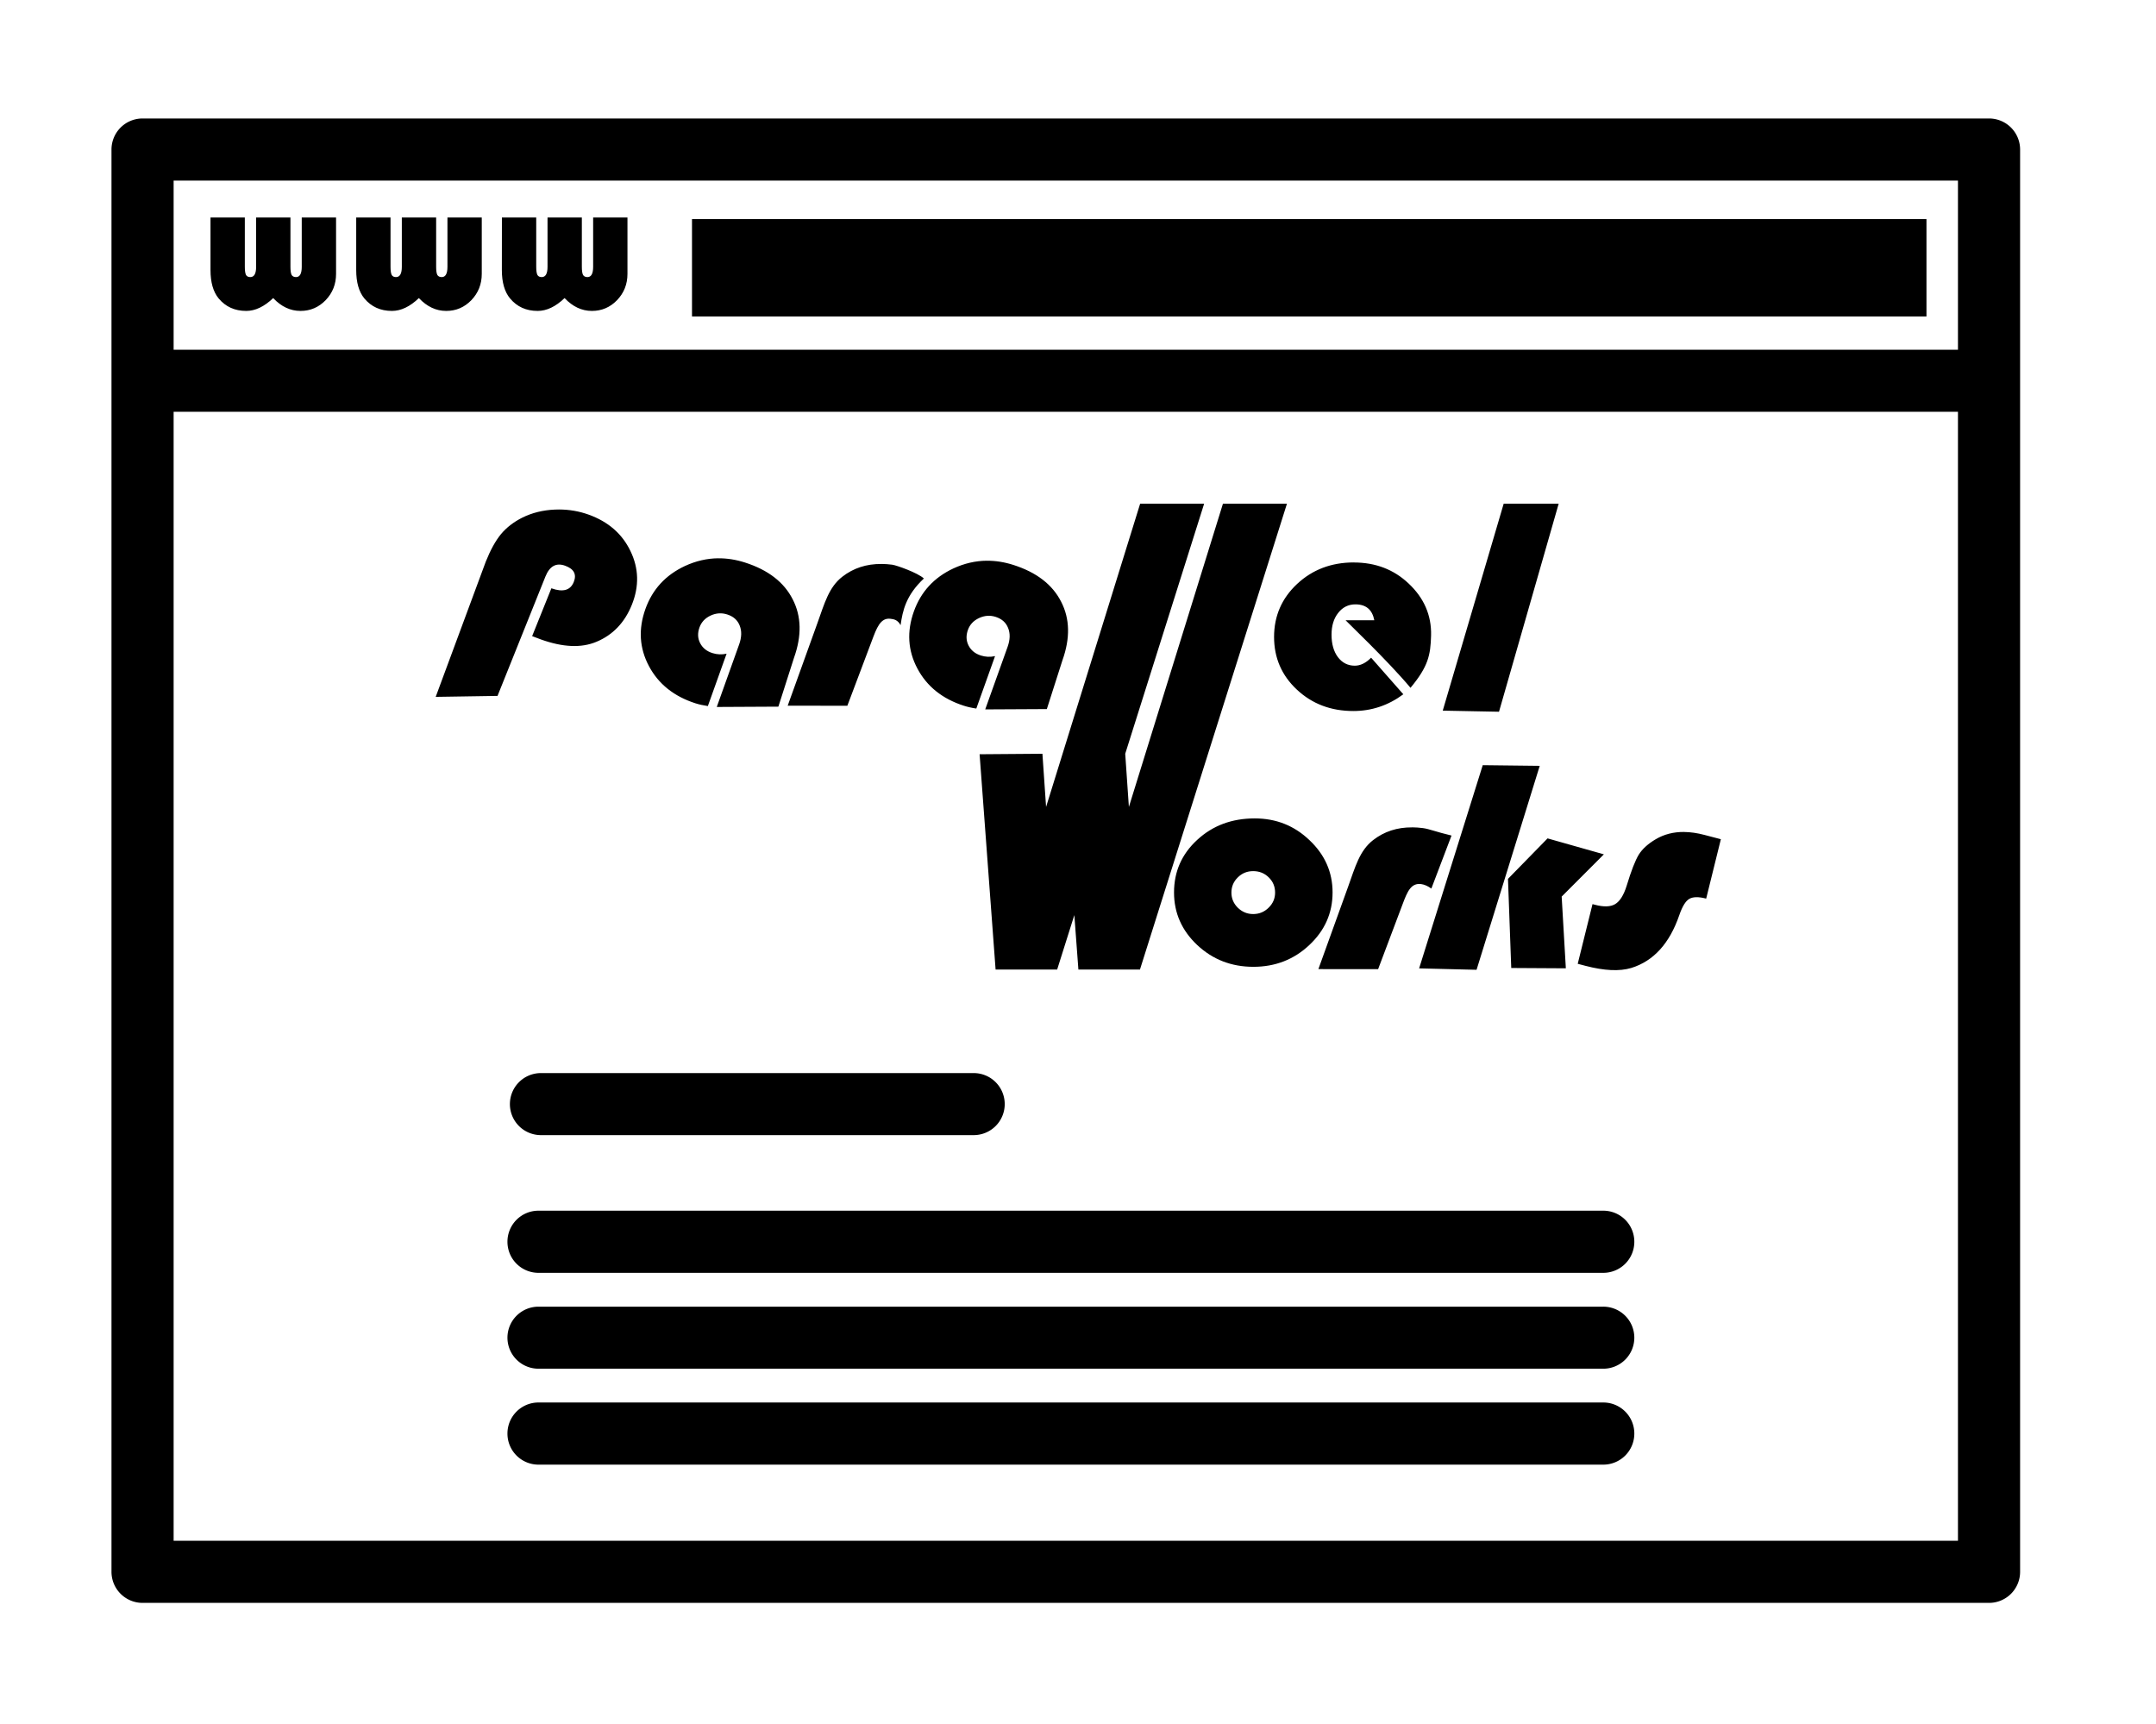 <?xml version="1.0" encoding="UTF-8" standalone="no"?>
<!-- Created with Inkscape (http://www.inkscape.org/) -->

<svg
   width="40.456mm"
   height="32.343mm"
   viewBox="0 0 40.456 32.343"
   version="1.1"
   id="svg1"
   xml:space="preserve"
   xmlns="http://www.w3.org/2000/svg"
   xmlns:svg="http://www.w3.org/2000/svg"><defs
     id="defs1" /><g
     id="g63"><g
       id="g70"
       class="visible-shapes"><path
         style="stroke-linecap:round;stroke-linejoin:round;stroke-miterlimit:9"
         d="M 2.676,2.223 A 0.583,0.583 0 0 0 2.092,2.807 V 29.492 a 0.583,0.583 0 0 0 0.584,0.584 H 37.322 A 0.583,0.583 0 0 0 37.906,29.492 V 2.807 A 0.583,0.583 0 0 0 37.322,2.223 Z M 3.258,3.389 H 36.74 V 28.91 H 3.258 Z"
         id="rect63" /><path
         style="stroke-linecap:round;stroke-linejoin:round;stroke-miterlimit:9"
         d="M 2.807,6.562 A 0.582,0.582 0 0 0 2.223,7.145 0.582,0.582 0 0 0 2.807,7.727 H 37.096 A 0.582,0.582 0 0 0 37.678,7.145 0.582,0.582 0 0 0 37.096,6.562 Z"
         id="path63" /><path
         d="M 3.95,4.081 H 4.594 V 5.006 q 0,0.109 0.022,0.152 0.022,0.041 0.081,0.041 0.109,0 0.109,-0.193 V 4.081 H 5.45 V 5.006 q 0,0.109 0.022,0.152 0.024,0.041 0.083,0.041 0.107,0 0.107,-0.193 V 4.081 h 0.644 v 1.058 q 0,0.289 -0.195,0.493 -0.195,0.202 -0.472,0.202 -0.286,0 -0.513,-0.241 -0.251,0.241 -0.506,0.241 -0.322,0 -0.517,-0.234 Q 3.95,5.415 3.95,5.067 Z m 2.734,0 H 7.328 V 5.006 q 0,0.109 0.022,0.152 0.022,0.041 0.081,0.041 0.109,0 0.109,-0.193 V 4.081 H 8.184 V 5.006 q 0,0.109 0.022,0.152 0.024,0.041 0.083,0.041 0.107,0 0.107,-0.193 V 4.081 h 0.644 v 1.058 q 0,0.289 -0.195,0.493 -0.195,0.202 -0.472,0.202 -0.286,0 -0.513,-0.241 -0.251,0.241 -0.506,0.241 -0.322,0 -0.517,-0.234 Q 6.684,5.415 6.684,5.067 Z m 2.734,0 H 10.062 V 5.006 q 0,0.109 0.022,0.152 0.022,0.041 0.081,0.041 0.109,0 0.109,-0.193 V 4.081 h 0.644 V 5.006 q 0,0.109 0.022,0.152 0.024,0.041 0.083,0.041 0.107,0 0.107,-0.193 V 4.081 h 0.644 v 1.058 q 0,0.289 -0.195,0.493 -0.195,0.202 -0.472,0.202 -0.286,0 -0.513,-0.241 -0.251,0.241 -0.506,0.241 -0.322,0 -0.517,-0.234 Q 9.417,5.415 9.417,5.067 Z"
         id="text63"
         style="font-size:3.528px;line-height:1.25;font-family:'Bauhaus 93';-inkscape-font-specification:'Bauhaus 93, ';text-align:center;text-anchor:middle;stroke-width:0.265"
         aria-label="www" /><path
         id="rect64"
         style="stroke-width:1.26;stroke-linecap:round;stroke-linejoin:round;stroke-miterlimit:9"
         d="M 12.985,4.111 H 36.149 V 5.938 H 12.985 Z" /></g><g
       id="g69"
       class="hidden-shapes"><path
         id="w1"
         style="font-variation-settings:normal;vector-effect:none;fill:#000000;fill-opacity:1;stroke:none;stroke-width:0.41px;stroke-linecap:butt;stroke-linejoin:miter;stroke-miterlimit:4;stroke-dasharray:none;stroke-dashoffset:0;stroke-opacity:1;-inkscape-stroke:none;stop-color:#000000"
         d="m -88.011,-15.202 -4.986,16.985 -0.194,-2.979 -3.33,0.027 0.848,12.06 h 3.263 l 0.911,-3.051 0.215,3.051 h 3.263 l 7.792,-26.093 h -3.393 l -4.986,16.985 -0.194,-2.979 4.183,-14.006 z m 19.27,0 -3.23,11.591 2.982,0.061 3.163,-11.651 z M -118.814,-14.878 c -0.078,-1.35e-4 -0.155,0.002 -0.233,0.006 -0.628,0.03 -1.197,0.18 -1.71,0.448 -0.458,0.243 -0.836,0.55 -1.132,0.923 -0.289,0.37 -0.558,0.885 -0.808,1.544 l -2.655,7.574 3.278,-0.054 2.537,-6.681 c 0.224,-0.589 0.57,-0.792 1.044,-0.611 0.469,0.178 0.623,0.482 0.46,0.911 -0.178,0.469 -0.573,0.587 -1.187,0.354 l -1.02,2.679 0.463,0.185 c 1.168,0.444 2.148,0.487 2.945,0.133 0.871,-0.383 1.499,-1.076 1.88,-2.08 0.392,-1.033 0.368,-2.035 -0.076,-3.003 -0.438,-0.966 -1.178,-1.646 -2.216,-2.04 -0.502,-0.191 -1.027,-0.287 -1.571,-0.288 z m 8.44,2.733 c -0.6,0.006 -1.19,0.15 -1.768,0.433 -1.022,0.505 -1.72,1.306 -2.092,2.404 -0.382,1.128 -0.321,2.194 0.185,3.2 0.505,1.005 1.329,1.7 2.467,2.086 0.192,0.065 0.411,0.116 0.657,0.154 l 0.993,-2.933 c -0.257,0.06 -0.509,0.048 -0.757,-0.036 -0.303,-0.103 -0.519,-0.291 -0.648,-0.56 -0.129,-0.269 -0.139,-0.558 -0.033,-0.872 0.101,-0.298 0.296,-0.522 0.587,-0.666 0.291,-0.144 0.586,-0.165 0.884,-0.064 0.329,0.111 0.548,0.318 0.66,0.621 0.117,0.304 0.108,0.657 -0.027,1.056 l -1.187,3.505 3.266,-0.018 0.826,-2.73 c 0.42,-1.239 0.397,-2.335 -0.07,-3.287 -0.46,-0.956 -1.301,-1.641 -2.525,-2.055 -0.48,-0.163 -0.953,-0.241 -1.42,-0.236 z m 14.23,0.136 c -0.6,0.006 -1.19,0.15 -1.768,0.433 -1.022,0.505 -1.72,1.306 -2.092,2.404 -0.382,1.128 -0.321,2.194 0.185,3.2 0.505,1.005 1.326,1.7 2.464,2.086 0.192,0.065 0.414,0.119 0.66,0.157 l 0.993,-2.936 c -0.257,0.06 -0.509,0.048 -0.757,-0.036 -0.303,-0.103 -0.519,-0.291 -0.648,-0.56 -0.129,-0.269 -0.139,-0.558 -0.033,-0.872 0.101,-0.298 0.296,-0.519 0.587,-0.663 0.291,-0.144 0.586,-0.168 0.884,-0.067 0.329,0.111 0.548,0.321 0.66,0.624 0.117,0.304 0.108,0.654 -0.027,1.053 l -1.187,3.505 3.266,-0.018 0.826,-2.73 c 0.42,-1.239 0.397,-2.335 -0.07,-3.287 -0.46,-0.956 -1.301,-1.641 -2.525,-2.055 -0.48,-0.163 -0.953,-0.241 -1.42,-0.236 z m 19.455,0.097 c -1.185,0 -2.189,0.402 -3.006,1.208 -0.812,0.806 -1.217,1.794 -1.217,2.964 0,1.175 0.405,2.159 1.211,2.954 0.806,0.796 1.802,1.196 2.988,1.196 0.972,0 1.856,-0.314 2.652,-0.938 l -1.707,-2.049 c -0.278,0.299 -0.567,0.448 -0.866,0.448 -0.368,0 -0.666,-0.161 -0.896,-0.481 -0.224,-0.32 -0.336,-0.738 -0.336,-1.256 0,-0.497 0.116,-0.902 0.351,-1.217 0.235,-0.32 0.54,-0.481 0.914,-0.481 0.561,0 0.895,0.297 1.002,0.89 h -1.523 c 0.009,0.029 2.23,2.252 3.442,3.784 0.943,-1.198 1.061,-1.836 1.09,-2.927 0.03,-1.153 -0.393,-2.124 -1.184,-2.909 -0.785,-0.79 -1.756,-1.184 -2.915,-1.184 z m -25.034,0.085 c -0.797,-0.006 -1.489,0.232 -2.074,0.714 -0.719,0.589 -0.948,1.506 -1.32,2.597 l -1.577,4.628 3.163,0.003 1.299,-3.642 c 0.249,-0.7 0.451,-1.305 0.99,-1.229 0.169,0.024 0.373,0.048 0.533,0.357 0.109,-0.813 0.285,-1.674 1.235,-2.615 -0.332,-0.322 -1.447,-0.739 -1.68,-0.772 -0.195,-0.027 -0.385,-0.041 -0.569,-0.042 z m 31.872,11.27 -3.372,11.382 3.045,0.079 3.348,-11.424 z M -81.938,2.425 c -1.207,0 -2.223,0.398 -3.045,1.199 -0.822,0.796 -1.232,1.779 -1.232,2.948 0,1.148 0.41,2.131 1.232,2.948 0.822,0.812 1.814,1.217 2.973,1.217 1.159,0 2.147,-0.405 2.964,-1.217 0.822,-0.812 1.235,-1.795 1.235,-2.948 0,-1.137 -0.408,-2.113 -1.22,-2.924 -0.806,-0.817 -1.774,-1.223 -2.906,-1.223 z m 8.346,0.502 c -0.797,-0.006 -1.486,0.232 -2.071,0.714 -0.719,0.589 -0.948,1.506 -1.32,2.597 l -1.58,4.628 3.166,0.003 1.299,-3.642 c 0.249,-0.7 0.444,-1.199 0.984,-1.123 0.169,0.024 0.349,0.106 0.539,0.251 l 1.069,-2.97 c -0.841,-0.211 -1.166,-0.368 -1.517,-0.418 -0.195,-0.027 -0.385,-0.041 -0.569,-0.042 z m 14.412,0.257 c -0.561,-0.005 -1.06,0.131 -1.504,0.409 -0.406,0.253 -0.706,0.541 -0.896,0.86 -0.185,0.32 -0.401,0.903 -0.645,1.753 -0.155,0.521 -0.357,0.862 -0.608,1.02 -0.245,0.154 -0.603,0.166 -1.069,0.036 l -0.13,-0.036 -0.784,3.342 0.403,0.112 c 0.999,0.277 1.812,0.319 2.437,0.121 1.181,-0.386 2.03,-1.374 2.546,-2.964 0.156,-0.478 0.329,-0.777 0.518,-0.899 0.195,-0.126 0.496,-0.135 0.905,-0.021 l 0.778,-3.327 -0.875,-0.242 c -0.378,-0.105 -0.738,-0.16 -1.075,-0.163 z m -7.235,0.36 -2.098,2.267 0.173,4.992 2.894,0.018 -0.221,-4.017 2.237,-2.367 z m -15.605,1.834 c 0.326,0 0.602,0.116 0.826,0.351 0.224,0.23 0.336,0.514 0.336,0.851 0,0.331 -0.115,0.613 -0.345,0.848 -0.224,0.235 -0.497,0.354 -0.817,0.354 -0.315,0 -0.585,-0.119 -0.814,-0.354 -0.224,-0.235 -0.339,-0.517 -0.339,-0.848 0,-0.336 0.115,-0.621 0.339,-0.851 0.224,-0.235 0.494,-0.351 0.814,-0.351 z"
         transform="matrix(0.354,0,0,0.335,52.55,14.544)" /><path
         style="stroke-linecap:round;stroke-linejoin:round;stroke-miterlimit:9"
         d="m 10.15,20.135 a 0.582,0.582 0 0 0 -0.582,0.582 0.582,0.582 0 0 0 0.582,0.582 h 8.121 a 0.582,0.582 0 0 0 0.582,-0.582 0.582,0.582 0 0 0 -0.582,-0.582 z"
         id="path64" /><path
         style="stroke-linecap:round;stroke-linejoin:round;stroke-miterlimit:9"
         d="m 10.104,22.717 a 0.582,0.582 0 0 0 -0.582,0.584 0.582,0.582 0 0 0 0.582,0.582 h 19.979 a 0.582,0.582 0 0 0 0.584,-0.582 0.582,0.582 0 0 0 -0.584,-0.584 z"
         id="path66" /><path
         style="stroke-linecap:round;stroke-linejoin:round;stroke-miterlimit:9"
         d="m 10.104,24.518 a 0.582,0.582 0 0 0 -0.582,0.582 0.582,0.582 0 0 0 0.582,0.582 h 19.979 a 0.582,0.582 0 0 0 0.584,-0.582 0.582,0.582 0 0 0 -0.584,-0.582 z"
         id="path67" /><path
         style="stroke-linecap:round;stroke-linejoin:round;stroke-miterlimit:9"
         d="m 10.104,26.316 a 0.582,0.582 0 0 0 -0.582,0.582 0.582,0.582 0 0 0 0.582,0.584 h 19.979 a 0.582,0.582 0 0 0 0.584,-0.584 0.582,0.582 0 0 0 -0.584,-0.582 z"
         id="path68" /></g></g></svg>
